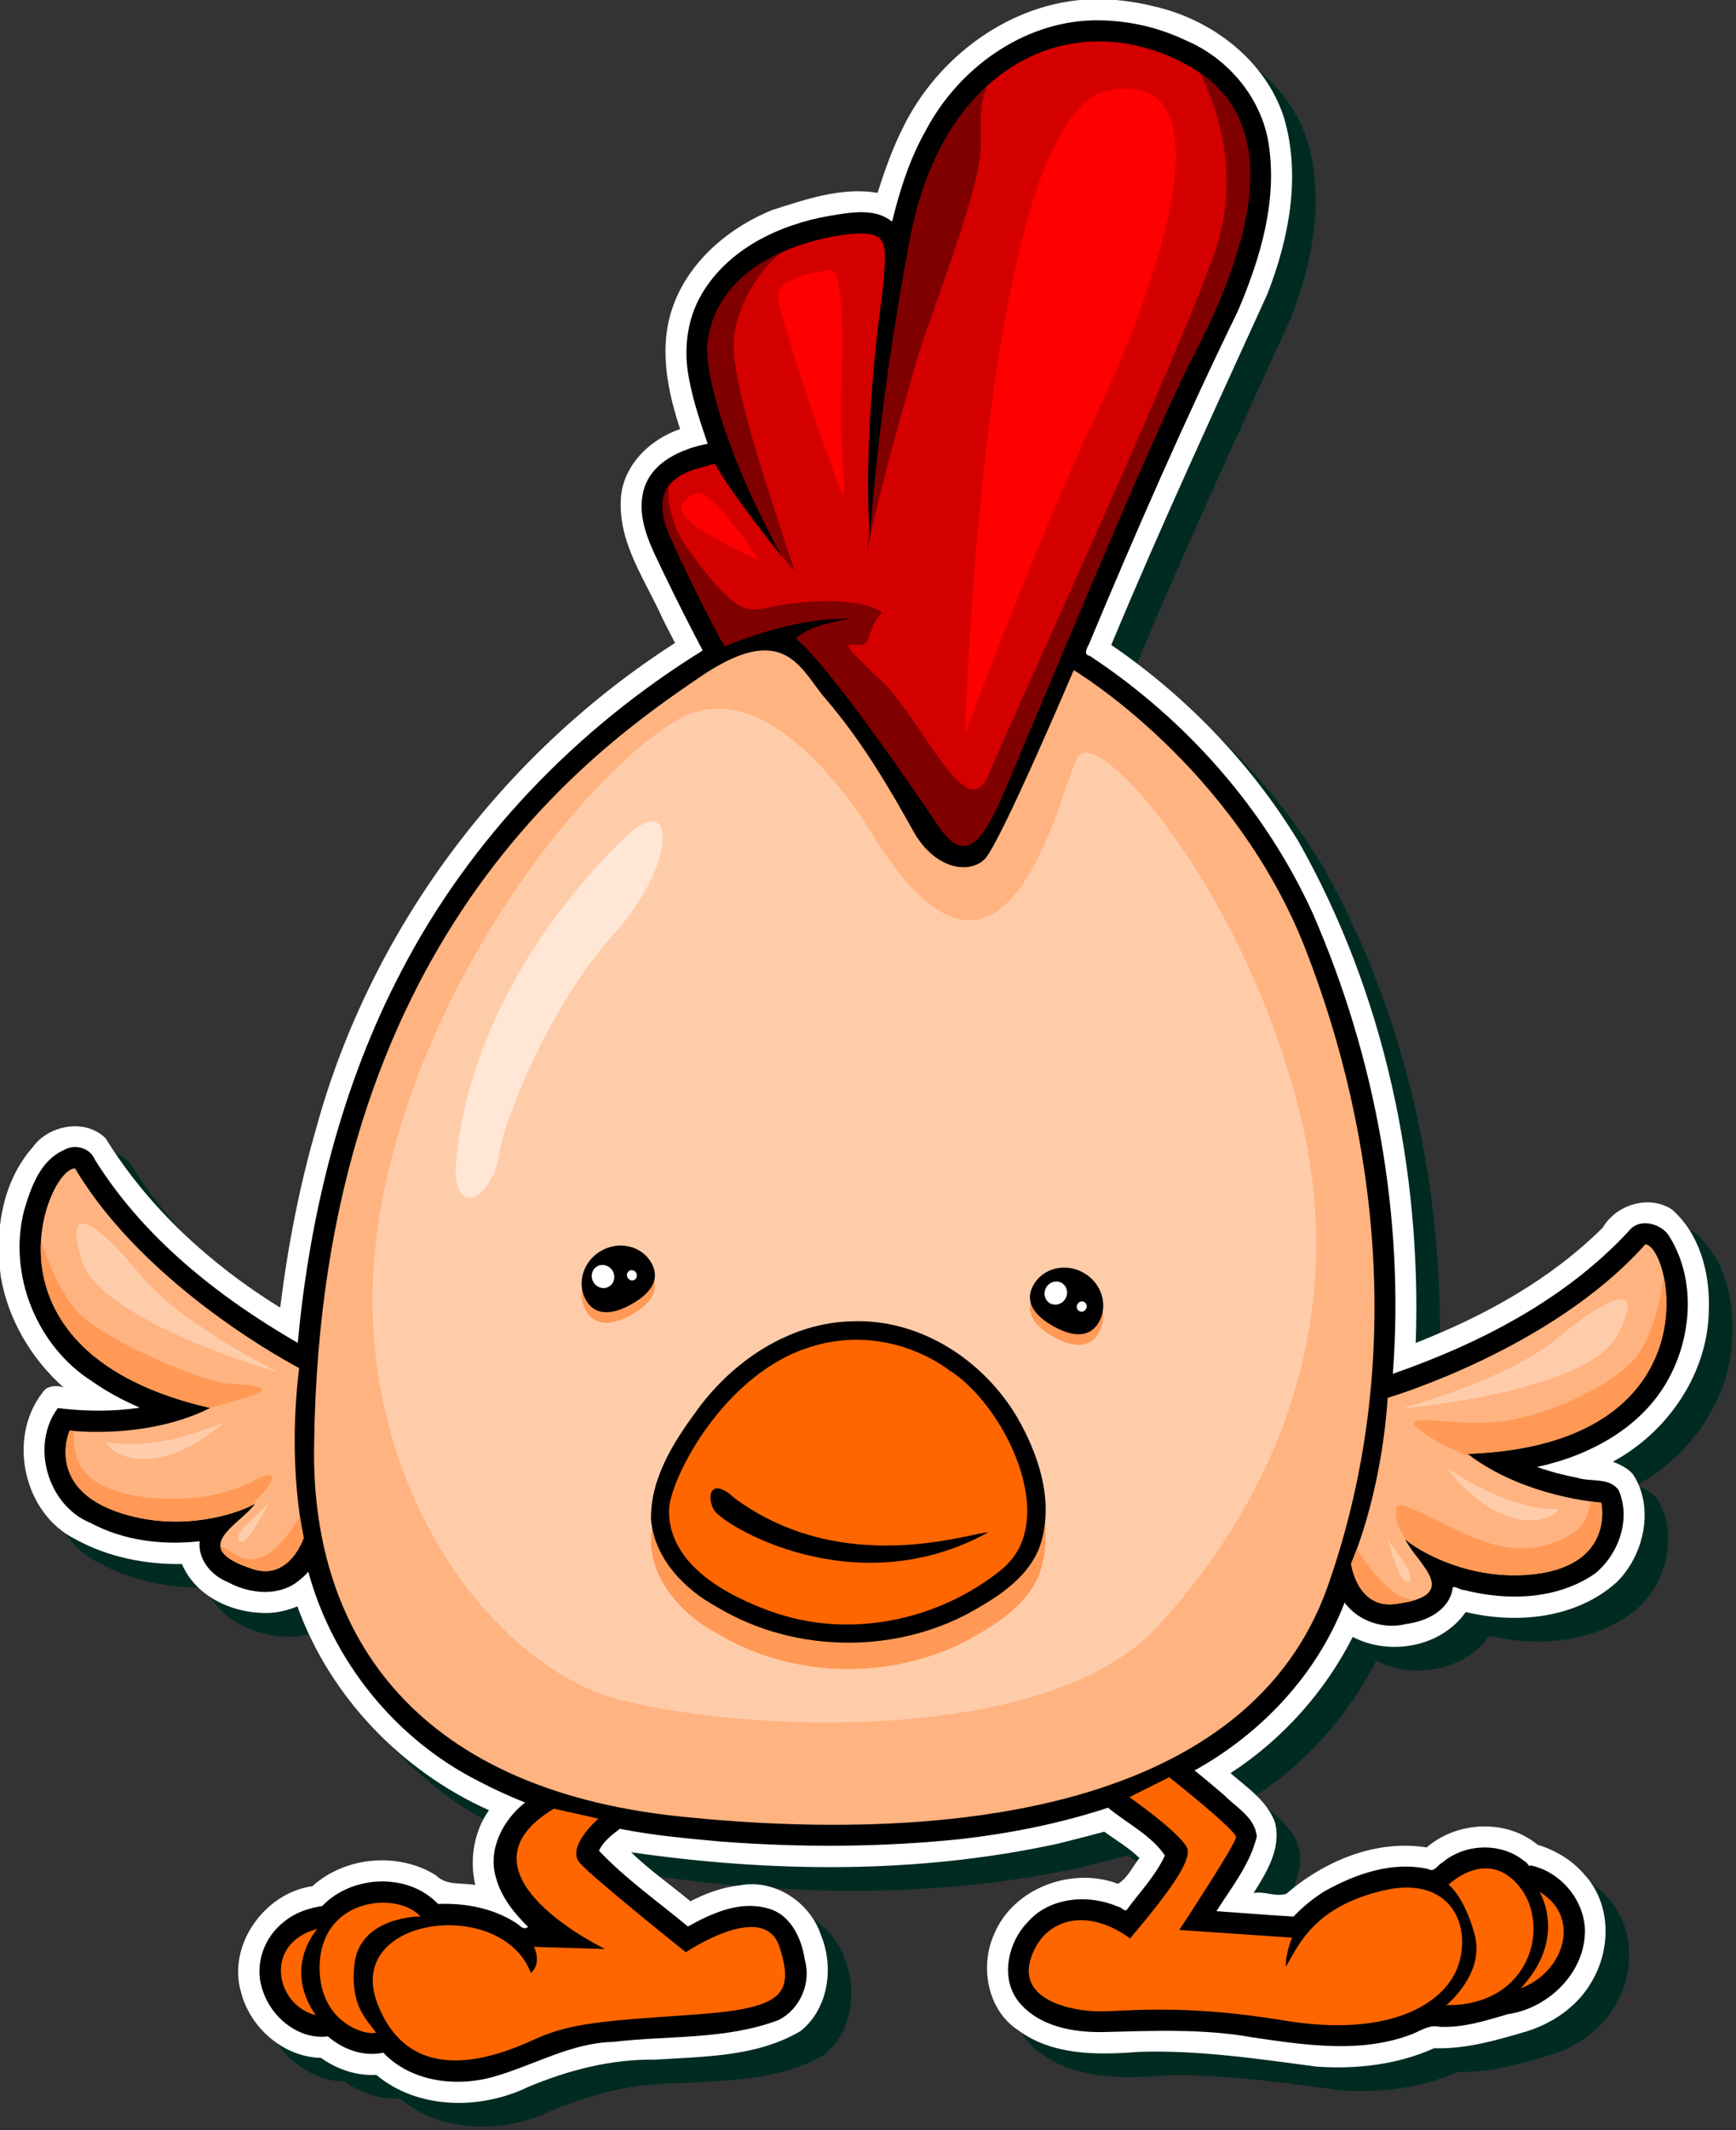 <?xml version="1.0" encoding="UTF-8" standalone="no"?>
<svg
   version="1.1"
   viewBox="0 0 50 61.322"
   sodipodi:docname="chicken-2521141.svg"
   width="50"
   height="61.322"
     id="chicken"
   inkscape:version="1.4 (86a8ad7, 2024-10-11)"
   xmlns:inkscape="http://www.inkscape.org/namespaces/inkscape"
   xmlns:sodipodi="http://sodipodi.sourceforge.net/DTD/sodipodi-0.dtd"
   xmlns="http://www.w3.org/2000/svg"
   xmlns:svg="http://www.w3.org/2000/svg">
  <rect x="0" y="0" width="50" height="61.322" fill="#333333" stroke="none"/>
  <defs
     id="defs30" />
  <sodipodi:namedview
     id="namedview30"
     pagecolor="#ffffff"
     bordercolor="#666666"
     borderopacity="1.0"
     inkscape:showpageshadow="2"
     inkscape:pageopacity="0.0"
     inkscape:pagecheckerboard="0"
     inkscape:deskcolor="#d1d1d1"
     inkscape:zoom="0.82327431"
     inkscape:cx="253.86435"
     inkscape:cy="231.39311"
     inkscape:window-width="1920"
     inkscape:window-height="1017"
     inkscape:window-x="-8"
     inkscape:window-y="-8"
     inkscape:window-maximized="1"
     inkscape:current-layer="chicken"
     showgrid="false" />
  <g
     transform="matrix(0.038,0,0,0.038,-28.643,-18.662)"
     >
    <path
       d="m 1599.6,508.47 c -61.932,1.826 -118.17,43.973 -144.3,98.82 -7.608,15.285 -13.285,31.586 -18.481,47.867 -27.258,-4.6 -54.353,4.886 -80,13.062 -34.932,14.22 -66.576,41.938 -77.085,79.243 -8.041,28.635 -1.677,59.067 7.429,86.663 -23.45,7.774 -44.473,28.735 -45,54.406 -1.39,32.83 19.023,60.641 31.81,89.409 3.061,6.094 6.204,12.147 9.315,18.216 -131.09,84.057 -230.73,217.01 -271.93,367.55 -12.864,44.5 -21.669,90.05 -27.316,136.04 -52.541,-32.551 -99.671,-75.359 -132.28,-128.28 -15.28,-15.297 -43.084,-10.222 -55.156,6.531 -23.369,26.349 -29.167,64.242 -24.312,98.357 5.408,32.152 23.034,61.946 47.374,83.674 -5.616,-1.634 -12.639,-1.329 -15.906,4.219 -26.766,34.538 -14.165,91.534 25.094,110.94 24.612,13.512 52.777,19.129 80.719,18.781 10.824,25.481 39.978,38.043 66.438,37.031 7.242,-0.446 14.391,-2.159 21.031,-5 24.803,68.545 78.879,124.72 145.22,154.47 -11.505,16.368 -14.82,37.285 -10.375,56.656 -10.048,-1.889 -22.06,0.668 -29.938,-7.469 -28.454,-17.641 -68.524,-14.246 -93.5,8.344 -36.093,5.035 -64.625,44.575 -54.094,80.344 6.873,27.025 32.301,49.182 60.625,49.75 12.088,8.683 26.941,13.712 41.875,12.875 31.52,26.37 78.659,26.608 114.61,9.366 30.506,-12.884 63.279,-21.375 96.608,-20.897 37.381,-2.405 77.25,-2.043 110.38,-21.688 21.326,-16.977 25.529,-48.753 15.313,-73.031 -8.374,-24.799 -35.219,-42.391 -61.469,-37.312 -13.168,1.393 -25.608,6.028 -37.344,12.031 -14.974,-12.438 -30.937,-23.537 -44.969,-37.125 106.73,15.424 216.72,16.548 322.49,-6.289 12.109,-2.918 24.155,-6.096 36.2,-9.274 8.96,6.576 18.703,12.121 26.625,19.938 -5.259,6.549 -8.768,15.034 -16.281,19.531 -34.564,-13.168 -79.297,2.952 -93.828,38.09 -11.093,24.384 -5.195,57.534 18.109,72.754 25.962,19.263 60.138,18.948 91.156,16.5 45.301,-1.574 90.235,5.237 134.97,11.127 30.389,2.155 61.542,-1.441 89.315,-13.939 24.336,0.831 47.778,-6.2 70.812,-12.969 20.22,-6.508 38.722,-19.57 49.018,-38.324 14.375,-24.627 14.027,-58.625 -5.95,-80.154 -9.159,-10.926 -21.977,-18.566 -35.568,-22.678 -23.64,-19.697 -61.064,-17.896 -84.031,2.031 -38.583,-6.153 -77.57,10.264 -106.34,35.094 -8.214,2.652 -16.514,-2.122 -24.875,-0.562 10.101,-15.907 21.522,-34.549 16.031,-54.031 -6.151,-16.07 -21.013,-25.884 -33.531,-36.781 39.203,-25.465 71.479,-61.428 92.656,-103.19 28.014,14.62 67.095,7.757 85.656,-18.875 38.885,9.32 83.977,4.95 114.62,-22.781 20.533,-20.446 28.556,-56.029 12.312,-81.313 -4.002,-4.852 -9.7,-7.505 -15.406,-9.812 41.834,-22.538 72.468,-67.369 72.726,-115.62 0.886,-27.306 -6.835,-56.865 -27.976,-75.47 -17.327,-11.29 -42.148,-3.787 -52.363,13.707 -39.738,39.528 -89.874,67.092 -141.82,87.418 4.525,-131.47 -23.97,-265.17 -88.847,-379.87 -36.141,-59.206 -84.828,-109.8 -141.93,-148.91 37.348,-89.624 78.214,-177.69 118.41,-266.05 16.338,-41.878 25.457,-89.205 12.546,-133.3 -13.897,-43.48 -54.572,-74.449 -98.331,-84.376 -15.3,-3.834 -31.092,-5.807 -46.942,-5.458 z"
       fill="#002b22"
       id="path1" />
    <path
       d="m 1581.7,490.53 c -61.932,1.826 -118.17,43.973 -144.3,98.82 -7.608,15.285 -13.285,31.586 -18.481,47.867 -27.258,-4.6 -54.353,4.886 -80,13.062 -34.932,14.22 -66.576,41.938 -77.085,79.243 -8.041,28.635 -1.677,59.067 7.429,86.663 -23.45,7.774 -44.473,28.735 -45,54.406 -1.39,32.83 19.023,60.641 31.81,89.409 3.061,6.094 6.204,12.147 9.315,18.216 -131.09,84.057 -230.73,217.01 -271.93,367.55 -12.864,44.5 -21.67,90.05 -27.316,136.04 -52.541,-32.551 -99.671,-75.359 -132.28,-128.28 -15.28,-15.297 -43.084,-10.222 -55.156,6.531 -23.369,26.349 -29.167,64.242 -24.312,98.357 5.408,32.152 23.034,61.946 47.374,83.674 -5.616,-1.634 -12.639,-1.329 -15.906,4.219 -26.766,34.538 -14.165,91.534 25.094,110.94 24.612,13.512 52.777,19.129 80.719,18.781 10.824,25.481 39.978,38.043 66.438,37.031 7.242,-0.446 14.391,-2.159 21.031,-5 24.803,68.545 78.879,124.72 145.22,154.47 -11.505,16.368 -14.82,37.285 -10.375,56.656 -10.048,-1.889 -22.06,0.668 -29.938,-7.469 -28.454,-17.641 -68.524,-14.246 -93.5,8.344 -36.093,5.035 -64.625,44.575 -54.094,80.344 6.873,27.025 32.301,49.182 60.625,49.75 12.088,8.683 26.941,13.712 41.875,12.875 31.52,26.37 78.659,26.608 114.61,9.366 30.506,-12.884 63.279,-21.375 96.608,-20.897 37.381,-2.405 77.25,-2.043 110.38,-21.688 21.326,-16.977 25.529,-48.753 15.313,-73.031 -8.374,-24.799 -35.219,-42.391 -61.469,-37.312 -13.168,1.393 -25.608,6.028 -37.344,12.031 -14.974,-12.438 -30.937,-23.537 -44.969,-37.125 106.73,15.424 216.72,16.548 322.49,-6.289 12.109,-2.918 24.155,-6.096 36.2,-9.274 8.96,6.576 18.703,12.121 26.625,19.938 -5.259,6.549 -8.768,15.034 -16.281,19.531 -34.564,-13.168 -79.297,2.952 -93.828,38.09 -11.093,24.384 -5.195,57.534 18.109,72.754 25.962,19.263 60.138,18.948 91.156,16.5 45.301,-1.574 90.235,5.237 134.97,11.127 30.389,2.155 61.542,-1.441 89.315,-13.939 24.336,0.831 47.778,-6.2 70.812,-12.969 20.22,-6.508 38.722,-19.57 49.018,-38.324 14.375,-24.627 14.027,-58.625 -5.95,-80.154 -9.159,-10.926 -21.977,-18.566 -35.568,-22.678 -23.64,-19.697 -61.064,-17.896 -84.031,2.031 -38.583,-6.153 -77.57,10.264 -106.34,35.094 -8.214,2.652 -16.514,-2.122 -24.875,-0.562 10.101,-15.907 21.522,-34.549 16.031,-54.031 -6.151,-16.07 -21.013,-25.884 -33.531,-36.781 39.203,-25.465 71.479,-61.428 92.656,-103.19 28.014,14.62 67.095,7.757 85.656,-18.875 38.885,9.32 83.977,4.95 114.62,-22.781 20.533,-20.446 28.556,-56.029 12.312,-81.313 -4.002,-4.852 -9.7,-7.505 -15.406,-9.812 41.834,-22.538 72.468,-67.369 72.726,-115.62 0.886,-27.306 -6.835,-56.865 -27.976,-75.47 -17.327,-11.29 -42.148,-3.787 -52.363,13.707 -39.738,39.528 -89.874,67.092 -141.82,87.418 4.525,-131.47 -23.97,-265.17 -88.847,-379.87 -36.141,-59.206 -84.828,-109.8 -141.93,-148.91 37.348,-89.624 78.214,-177.69 118.41,-266.05 16.338,-41.878 25.457,-89.205 12.546,-133.3 -13.897,-43.48 -54.572,-74.449 -98.331,-84.376 -15.3,-3.834 -31.092,-5.807 -46.942,-5.458 z"
       fill="#ffffff"
       id="path2" />
    <path
       d="m 1581.9,506.53 c -53.351,1.418 -101.67,36.708 -126.19,82.969 -12.313,21.562 -19.929,45.463 -25.781,69.531 -13.474,-10.924 -32.258,-6.814 -47.902,-4.313 -37.889,6.658 -76.359,25.062 -96.375,59.15 -11.845,20.046 -14.155,44.462 -9.066,66.976 3.076,15.827 8.393,31.136 13.531,46.438 -20.019,3.927 -42.784,13.887 -48.531,35.281 -6.035,23.245 7.079,45.242 16.56,65.525 9.059,18.762 18.525,37.383 28.221,55.85 -95.425,59.04 -176.22,142.62 -228.12,242.45 -45.793,87.042 -69.8,184.94 -78.786,282.11 -60.044,-34.702 -116.69,-79.396 -153.75,-138.78 -3.562,-8.996 -15.3,-12.236 -23.375,-7.375 -18.04,7.815 -25.052,28.145 -30.25,45.625 -12.56,48.414 9.468,103.06 51.531,129.66 11.257,7.974 23.427,14.409 36.062,19.906 -20.481,3.174 -41.504,2.873 -62.094,0.344 -21.054,28.346 -7.565,74.108 25.035,87.102 24.918,13.391 54.453,16.914 82.496,13.773 -1.478,13.851 8.956,26.087 21.293,30.931 16.643,9.167 39.612,11.423 54.738,-1.837 2.292,-1.778 4.378,-3.781 6.312,-5.938 18.435,67.888 66.346,127.05 129.28,158.72 11.323,6.007 23.102,11.286 35.031,16.094 -16.767,13.065 -28.668,35.773 -22,57.219 3.914,14.441 13.794,26.711 24.25,37 -3.082,2.328 -5.409,0.026 -7.667,-2.037 -17.608,-11.971 -39.416,-16.197 -60.521,-15.338 -22.968,-24.036 -65.343,-21.964 -87.844,1.531 -10.326,1.617 -20.525,4.977 -28.719,11.75 -15.324,11.605 -22.926,32.697 -16.688,51.219 6.283,21.004 27.079,38.502 49.719,35.812 11.282,9.802 26.932,15.637 41.969,12.344 21.594,22.686 57.141,26.572 86.094,17.5 29.35,-8.743 56.894,-24.925 88.041,-25.667 41.861,-4.976 85.729,-1.44 125.65,-16.645 16.098,-8.148 24.823,-28.12 19.683,-45.581 -2.315,-16.522 -11.142,-35.018 -28.714,-39.107 -20.906,-5.675 -41.949,3.921 -59.844,13.906 -22.681,-18.847 -47.382,-36.25 -67.406,-57.375 3.175,-7.217 9.864,-11.982 15.781,-16.656 25.32,5.068 51.296,7.351 77.112,9.732 60.733,4.532 122.03,4.326 182.58,-2.076 37.446,-4.419 74.574,-11.84 110.38,-23.625 14.282,11.859 32.614,20.756 43.062,36.188 -6.838,15.06 -18.616,27.21 -28.375,40.5 -1.854,3.199 -4.574,-1.744 -7.062,-1.656 -22.104,-9.707 -51.652,-7.539 -68.281,11.375 -15.311,15.451 -21.46,43.012 -6.844,60.906 15.288,18.55 41.233,23.104 64.156,22.637 37.824,-0.922 76.003,-2.674 113.39,4.139 39.739,5.802 82.148,12.332 120.64,-2.651 6.738,-2.745 13.162,-7.346 20.75,-5.438 17.773,0.811 34.889,-4.694 51.679,-9.598 30.936,-4.506 58.982,-31.889 58.321,-64.308 -1.003,-22.897 -18.765,-43.672 -41.125,-48.375 -1.462,1.614 -2.614,-2.717 -4.656,-3.125 -17.546,-14.585 -45.16,-13.648 -62.344,1 -3.686,1.845 -6.067,7.75 -10.689,4.851 -27.068,-6.079 -54.926,3.647 -78.374,16.742 -8.662,5.326 -16.622,11.913 -23.656,19.25 -19.51,-1.039 -38.976,-2.749 -58.469,-4.062 11.443,-18.07 25.491,-35.483 30.594,-56.531 -1.348,-14.592 -15.835,-22.222 -24.981,-31.585 -7.325,-6.252 -14.678,-12.472 -22.207,-18.477 50.628,-28.03 92.872,-72.77 113.72,-127.16 10.505,14.239 29.886,20.588 46.969,16.125 14.972,-1.879 32.209,-10.212 34.875,-26.531 -0.113,-3.697 6.012,1.18 8.531,0.812 32.936,8.487 70.853,7.43 99.531,-12.469 17.836,-14.623 27.415,-41.232 17.781,-63.188 -7.078,-9.853 -21.024,-6.006 -31.124,-9.297 -10.417,-1.964 -20.704,-4.679 -30.689,-8.234 40.158,-8.595 80.219,-30.18 100.06,-67.469 17.808,-33.031 20.291,-76.631 -0.812,-108.78 -6.753,-8.642 -22.024,-12.317 -29.522,-2.641 -48.056,51.943 -113.13,85.37 -179.01,108.33 8.937,-118.81 -13.038,-239.46 -60.542,-348.47 -36.168,-79.625 -96.406,-147.41 -169.21,-195.47 -5.192,-0.655 -1.941,-6.222 -0.531,-8.938 35.531,-85.059 72.5,-169.43 112.84,-252.31 17.465,-40.787 30.875,-86 22.625,-130.66 -6.835,-33.332 -31.436,-61.501 -62.623,-74.583 -21.75,-10.353 -45.974,-15.437 -70.127,-14.949 z"
       id="path3" />
    <path
       d="m 1346.9,913.41 c 0,0 -39.546,-48.851 -51.178,-70.951 -16.284,4.652 -54.667,9.305 -33.731,55.83 20.936,46.525 40.98,82.441 40.98,82.441 0,0 52.071,-23.121 96.269,-20.795 -23.262,3.489 -37.22,9.305 -41.872,15.121 25.589,20.936 91.996,118.23 107.01,140.74 17.388,26.07 30.241,20.936 47.688,-18.61 17.447,-39.546 112.82,-272.17 144.23,-332.65 31.41,-60.48 83.745,-175.63 -1.163,-223.32 -84.908,-47.688 -186.1,-4.652 -211.69,131.43 -25.589,136.09 -30.241,227.97 -30.241,227.97 0,0 -6.979,-68.624 9.305,-187.26 3.489,-36.057 4.652,-45.362 -16.284,-45.362 -20.936,0 -109.33,13.958 -116.31,84.908 -1.163,19.773 11.631,77.929 56.993,160.51 z"
       fill="#d40000"
       id="path4" />
    <path
       d="m 1333,983.88 c -11.865,0.128 -27.263,5.572 -48.312,19.875 -79.624,54.103 -287.88,199.04 -292.81,580.66 -3.008,138.76 70.742,261.55 278,282.94 207.258,21.39 430.97,-6.595 490.19,-174.38 59.217,-167.78 37.813,-342.12 -16.469,-481.94 -54.282,-139.82 -176,-212.22 -176,-212.22 0,0 -55.923,131.61 -67.438,143.12 -11.515,11.51 -37.832,8.233 -54.281,-21.375 -16.449,-29.608 -38.346,-67.663 -66.625,-100.34 -12.533,-14.484 -21.955,-36.605 -46.25,-36.344 z m -522.81,392.47 c -21.351,1.031 -78.309,139.89 102.88,181.44 -48.851,24.426 -106.53,17.094 -106.53,17.094 0,0 -20.636,46.862 45.062,64.406 47.382,12.653 88.552,-4.441 95.531,-9.094 -11.067,16.118 -52.444,33.352 -1.5,49.719 27.685,8.894 38.375,-23.844 38.375,-23.844 0,0 -12.805,-52.928 -3.5,-128.53 0,0 -115.15,-59.3 -169.81,-151.19 -0.164,-0.01 -0.332,-0.01 -0.5,0 z m 1190.7,57.375 c -71.055,79.893 -195.34,116.38 -195.34,116.38 -5.158,75.999 -27.719,125.53 -27.719,125.53 0,0 4.321,34.187 33.188,30.688 53.119,-6.439 15.726,-31.205 7.906,-49.125 5.973,5.888 43.174,30.466 92.094,27 67.83,-4.806 56.438,-54.719 56.438,-54.719 0,0 -58.023,-3.716 -101.38,-36.938 187.23,-6.589 155.59,-156 134.81,-158.81 z"
       fill="#ffb380"
       id="path5" />
    <path
       d="m 1417.5,1127.3 c 0,0 -76.56,-134.56 -150.8,-90.48 -74.24,44.08 -204.16,211.12 -227.36,389.76 -23.2,178.64 83.52,327.12 185.6,352.64 102.08,25.52 324.8,32.48 406,-55.68 81.2,-88.16 150.8,-225.04 106.72,-394.4 -44.08,-169.36 -153.12,-290 -167.04,-264.48 -13.92,25.52 -53.36,220.4 -153.12,62.64 z"
       fill="#ffccaa"
       id="path6" />
    <g
       transform="matrix(0.866,-0.501,0.501,0.866,-570.24,788.69)"
       fill="#ff9955"
       id="g9">
      <path
         d="m 1238.7,1486.8 c 0,14.775 -12.177,19.773 -27.915,19.773 -15.738,0 -29.078,-4.998 -29.078,-19.773 0,-14.775 12.758,-26.752 28.496,-26.752 15.738,0 28.497,11.977 28.497,26.752 z"
         id="path7" />
      <path
         transform="matrix(0.935,0,0,0.897,77.029,151.2)"
         d="m 1212,1478.7 c 0,5.46 -4.036,9.887 -9.014,9.887 -4.978,0 -9.014,-4.426 -9.014,-9.887 0,-5.46 4.036,-9.886 9.014,-9.886 4.978,0 9.014,4.426 9.014,9.886 z"
         id="path8" />
      <path
         transform="matrix(0.414,0,0,0.397,723.18,900.72)"
         d="m 1212,1478.7 c 0,5.46 -4.036,9.887 -9.014,9.887 -4.978,0 -9.014,-4.426 -9.014,-9.887 0,-5.46 4.036,-9.886 9.014,-9.886 4.978,0 9.014,4.426 9.014,9.886 z"
         id="path9" />
    </g>
    <g
       transform="matrix(0.866,-0.501,0.501,0.866,-570.24,780.69)"
       id="g12">
      <path
         d="m 1238.7,1486.8 c 0,14.775 -12.177,19.773 -27.915,19.773 -15.738,0 -29.078,-4.998 -29.078,-19.773 0,-14.775 12.758,-26.752 28.496,-26.752 15.738,0 28.497,11.977 28.497,26.752 z"
         id="path10" />
      <path
         transform="matrix(0.935,0,0,0.897,77.029,151.2)"
         d="m 1212,1478.7 c 0,5.46 -4.036,9.887 -9.014,9.887 -4.978,0 -9.014,-4.426 -9.014,-9.887 0,-5.46 4.036,-9.886 9.014,-9.886 4.978,0 9.014,4.426 9.014,9.886 z"
         fill="#ffffff"
         id="path11" />
      <path
         transform="matrix(0.414,0,0,0.397,723.18,900.72)"
         d="m 1212,1478.7 c 0,5.46 -4.036,9.887 -9.014,9.887 -4.978,0 -9.014,-4.426 -9.014,-9.887 0,-5.46 4.036,-9.886 9.014,-9.886 4.978,0 9.014,4.426 9.014,9.886 z"
         fill="#ffffff"
         id="path12" />
    </g>
    <g
       transform="matrix(-0.866,-0.501,-0.501,0.866,3354.8,805.38)"
       fill="#ff9955"
       id="g15">
      <path
         d="m 1238.7,1486.8 c 0,14.775 -12.177,19.773 -27.915,19.773 -15.738,0 -29.078,-4.998 -29.078,-19.773 0,-14.775 12.758,-26.752 28.496,-26.752 15.738,0 28.497,11.977 28.497,26.752 z"
         id="path13" />
      <path
         transform="matrix(0.935,0,0,0.897,96.174,157.52)"
         d="m 1212,1478.7 c 0,5.46 -4.036,9.887 -9.014,9.887 -4.978,0 -9.014,-4.426 -9.014,-9.887 0,-5.46 4.036,-9.886 9.014,-9.886 4.978,0 9.014,4.426 9.014,9.886 z"
         id="path14" />
      <path
         transform="matrix(0.414,0,0,0.397,700.81,895.86)"
         d="m 1212,1478.7 c 0,5.46 -4.036,9.887 -9.014,9.887 -4.978,0 -9.014,-4.426 -9.014,-9.887 0,-5.46 4.036,-9.886 9.014,-9.886 4.978,0 9.014,4.426 9.014,9.886 z"
         id="path15" />
    </g>
    <g
       transform="matrix(-0.866,-0.501,-0.501,0.866,3354.8,797.38)"
       id="g18">
      <path
         d="m 1238.7,1486.8 c 0,14.775 -12.177,19.773 -27.915,19.773 -15.738,0 -29.078,-4.998 -29.078,-19.773 0,-14.775 12.758,-26.752 28.496,-26.752 15.738,0 28.497,11.977 28.497,26.752 z"
         id="path16" />
      <path
         transform="matrix(0.935,0,0,0.897,96.174,157.52)"
         d="m 1212,1478.7 c 0,5.46 -4.036,9.887 -9.014,9.887 -4.978,0 -9.014,-4.426 -9.014,-9.887 0,-5.46 4.036,-9.886 9.014,-9.886 4.978,0 9.014,4.426 9.014,9.886 z"
         fill="#ffffff"
         id="path17" />
      <path
         transform="matrix(0.414,0,0,0.397,700.81,895.86)"
         d="m 1212,1478.7 c 0,5.46 -4.036,9.887 -9.014,9.887 -4.978,0 -9.014,-4.426 -9.014,-9.887 0,-5.46 4.036,-9.886 9.014,-9.886 4.978,0 9.014,4.426 9.014,9.886 z"
         fill="#ffffff"
         id="path18" />
    </g>
    <path
       d="m 1400.5,1512.1 c -48.802,0.715 -92.942,31.036 -120.13,69.742 -17.24,23.5 -33.743,50.528 -33.186,80.66 2.795,29.318 25.118,52.661 50.112,66.135 59.74,35.958 139.41,36.008 199.1,-0.158 19.995,-11.579 40.692,-27.071 46.913,-50.473 8.735,-31.933 -2.7,-65.486 -18.562,-93.125 -25.458,-43.135 -73.061,-74.419 -124.25,-72.781 z"
       fill="#ff9955"
       id="path19" />
    <path
       d="m 1400.5,1492.1 c -48.802,0.715 -92.942,31.036 -120.13,69.742 -17.24,23.5 -33.743,50.528 -33.186,80.66 2.795,29.318 25.118,52.661 50.112,66.135 59.74,35.958 139.41,36.008 199.1,-0.158 19.995,-11.579 40.692,-27.071 46.913,-50.473 8.735,-31.933 -2.7,-65.486 -18.562,-93.125 -25.458,-43.135 -73.061,-74.419 -124.25,-72.781 z"
       id="path20" />
    <path
       d="m 1472.5,1528.7 c 0,0 -47.688,-38.383 -110.5,-15.121 -62.812,23.262 -101.19,100.03 -101.19,122.13 0,22.1 12.794,52.341 75.603,75.603 62.809,23.262 131.43,5.816 176.8,-31.404 45.37,-37.22 1.163,-125.62 -40.709,-151.21 z"
       fill="#ff6600"
       id="path21" />
    <path
       d="m 1502.8,1652 c -12.794,0 -109.33,34.894 -191.92,-25.589 -17.447,-16.284 -22.099,-3.489 -16.284,8.142 5.816,11.631 107.01,73.277 208.2,17.447 z"
       id="path22" />
    <path
       d="m 1640,1837.5 -30.219,15.125 c 0,0 43.024,30.238 44.188,40.125 1.163,9.887 -12.221,29.686 -43.625,66.906 -34.312,-25.007 -66.87,-13.96 -75.594,16.281 -8.723,30.241 30.227,38.356 50,38.938 19.773,0.582 61.663,-6.376 142.5,7 80.837,13.376 123.87,-13.396 132.59,-44.219 8.723,-30.823 -8.736,-66.275 -58.75,-54.062 -50.014,12.213 -62.219,38.952 -72.688,57.562 -0.582,-9.305 4.656,-22.094 4.656,-22.094 l -85.5,-5.812 c 0,0 43.031,-65.141 43.031,-70.375 0,-5.234 -50.594,-45.375 -50.594,-45.375 z m -466.41,23.844 c -81.419,48.851 38.862,106.33 38.862,106.33 l -53.988,-1.641 c -10e-5,10e-5 6.375,12.182 -2.313,19.781 -22.099,-58.156 -141.9,-43.048 -116.31,23.25 25.589,66.298 91.866,39.544 119.78,26.75 27.915,-12.794 56.99,-13.941 122.12,-18.594 65.135,-4.653 74.444,-15.131 62.812,-51.188 -11.631,-36.057 -70.938,4.094 -70.938,4.094 0,0 -69.2,-55.256 -80.25,-67.469 -11.05,-12.213 13.938,-33.75 13.938,-33.75 z m 706.12,45.25 c -15.513,0.055 -28.031,12.344 -28.031,12.344 0,0 11.639,8.122 19.781,37.781 8.142,29.66 -21.531,53.531 -21.531,53.531 63.972,0.582 79.676,-60.497 55.25,-90.156 -8.396,-10.196 -17.343,-13.529 -25.469,-13.5 z m 41.031,17.75 c 5.311,10.198 16.448,39.945 -14.375,73.094 31.986,-11.631 46.942,-53.321 14.375,-73.094 z m -877.31,8.25 c -22.5,0.289 -47.727,14.846 -47.438,49.875 0.348,42.093 36.411,51.157 42.75,48.531 -7.037,-10.186 -19.596,-19.993 -16.406,-51.188 3.798,-37.144 50.125,-36.812 50.125,-36.812 -6.22,-6.785 -17.246,-10.558 -29.031,-10.406 z m -49.094,19.875 c -41.123,10.692 -32.061,57.562 -1.219,65.375 -25.496,-36.599 1.219,-65.375 1.219,-65.375 z"
       fill="#ff6600"
       id="path23" />
    <path
       d="m 1606.3,558.28 c -3.81,0.058 -7.965,0.496 -12.438,1.344 -95.405,18.094 -108.56,486.91 -108.56,486.91 -10e-5,0 55.931,-149.68 100.34,-243.44 42.331,-89.365 98.127,-245.99 20.656,-244.81 z M 1382.92,695.9 c 0,0 -39.563,3.473 -39.563,18.594 0,15.121 41.872,134.95 47.688,148.91 5.816,13.958 -1.163,-34.901 0,-67.469 1.163,-32.568 3.506,-101.19 -8.125,-100.03 z m -100.03,168.5 c -0.409,-10e-4 -0.824,0.047 -1.188,0.156 0,0 -19.763,6.987 -6.969,19.781 12.794,12.794 54.656,31.406 54.656,31.406 0,0 -33.81,-51.31 -46.5,-51.344 z"
       fill="#ff0000"
       id="path24" />
    <path
       d="m 1662.9,546 c 20.748,40.504 27.577,89.438 12.031,134.78 -27.915,81.419 -155.87,358.23 -172.16,397.78 -16.284,39.546 -50.009,-41.859 -80.25,-70.938 -30.241,-29.078 -30.225,-29.069 -18.594,-27.906 11.632,1.163 5.799,-11.643 18.594,-24.438 -19.773,-13.958 -69.796,-8.152 -88.406,-3.5 -18.61,4.652 -29.054,-4.655 -56.969,-41.875 -14.275,-19.033 -17.299,-37.117 -16.844,-50.281 -5.54,7.889 -6.741,19.856 1.719,38.656 20.936,46.525 40.969,82.438 40.969,82.438 0,0 52.082,-23.108 96.281,-20.781 -23.262,3.489 -37.222,9.309 -41.875,15.125 25.589,20.936 91.988,118.21 107,140.72 17.388,26.071 30.241,20.953 47.688,-18.594 17.447,-39.547 112.81,-272.17 144.22,-332.66 30.397,-58.543 80.415,-168.31 6.594,-218.53 z m -160.88,10.156 c -27.318,24.921 -48.636,63.708 -58.562,116.5 -23.48,124.87 -29.289,211.59 -30.094,225.19 5.447,-29.058 27.83,-108.7 35.531,-134.69 9.305,-31.404 46.899,-126.56 48.062,-157.97 0.68,-18.36 -1.808,-33.546 5.062,-49.031 z m -155.47,126 c -26.943,12.073 -52.969,33.578 -56.625,70.75 -1.149,19.541 11.361,76.581 55.438,157.62 3.611,5.334 7.242,9.887 10.875,13.438 -23.851,-71.554 -50.175,-150.51 -46.063,-178.47 3.399,-23.112 16.93,-49.008 36.375,-63.344 z m 66.031,209.5 c -0.953,11.113 -1.688,19.438 -1.688,19.438 0,0 1.302,-6.909 2.219,-11.812 -0.102,-1.119 -0.282,-3.288 -0.531,-7.625 z"
       fill="#800000"
       id="path25" />
    <path
       d="m 816.06,1418.1 c -5.125,0.43 -6.197,8.26 -0.75,26.844 13.944,47.574 150.09,86.125 150.09,86.125 -3.281,-1.641 -74.62,-36.902 -104.97,-73.813 -18.494,-22.492 -36.38,-39.826 -44.375,-39.156 z m 107.53,150.69 c -4.921,0.82 -46.754,22.163 -89.406,14.781 3.281,9.843 37.731,29.512 89.406,-14.781 z m 33.406,61.25 c -2.803,4.309 -27.997,23.697 -21.969,28.75 6.022,5.048 20.999,-26.678 21.969,-28.75 z"
       fill="#ffccaa"
       id="path26" />
    <path
       d="m 1984.2,1475.7 c 4.95,1.397 4.513,9.288 -4.369,26.496 -22.737,44.054 -163.73,56.008 -163.73,56.008 3.533,-0.987 80.276,-22.037 117.09,-52.502 22.434,-18.565 43.29,-32.181 51.012,-30.002 z m -134.23,127.49 c 4.676,1.741 41.685,30.651 84.963,31.515 -5.093,9.039 -42.655,21.797 -84.963,-31.515 z m -44.445,53.779 c 1.932,4.763 22.98,28.589 16.1,32.403 -6.872,3.81 -15.543,-30.185 -16.1,-32.403 z"
       fill="#ffccaa"
       id="path27" />
    <path
       d="m 784.81,1431.4 c -2.448,43.842 21.711,101.74 127.78,126.22 7.886,-1.86 16.674,-4.435 27.406,-7.687 27.068,-8.202 3.288,-9.867 -13.938,-10.688 -17.226,-0.821 -85.307,-29.525 -109.09,-50.031 -15.451,-13.32 -26.378,-40.41 -32.156,-57.812 z m 21.719,143.44 c 0,0 -20.636,46.862 45.062,64.406 41.281,11.024 77.84,-0.514 91.188,-6.75 3.481,-3.168 7.042,-6.692 10.344,-10.406 13.124,-14.764 5.749,-16.382 -7.375,-9 -13.124,7.382 -44.3,17.203 -82.031,12.281 -37.731,-4.921 -49.219,-18.868 -52.5,-32.812 -1.427,-6.065 -1.621,-12.282 -1.375,-17.375 -2.083,-0.18 -3.312,-0.344 -3.312,-0.344 z m 174.59,65.312 c -3.966,6.392 -15.653,24.17 -26.375,29.531 -13.124,6.562 -21.313,-0.024 -27.875,-4.125 -2.5,-1.562 -4.515,-2.526 -6.062,-3.125 0.449,5.866 6.95,11.699 24.812,17.437 27.685,8.894 38.375,-23.844 38.375,-23.844 0,0 -1.365,-5.698 -2.875,-15.875 z"
       fill="#ff9955"
       id="path28" />
    <path
       d="m 2014.8,1458.5 c -2.425,16.802 -8.853,48.547 -24.125,64.406 -21.326,22.146 -73.808,44.297 -107.44,45.938 -33.63,1.641 -68.092,-7.358 -54.969,4.125 8.149,7.13 23.256,15.831 41,22 -1.092,-0.788 -2.175,-1.582 -3.25,-2.406 140.77,-4.954 157.82,-90.644 148.78,-134.06 z m -55.25,170.16 c -0.89,5.637 -2.735,12.295 -6.594,17.312 -8.202,10.663 -37.753,26.249 -73.844,13.125 -36.09,-13.124 -66.43,-35.288 -67.25,-24.625 -0.552,7.171 1.518,15.095 8.406,24 0.027,0.022 0.035,0.04 0.062,0.062 9.188,7.539 44.763,28.937 90.625,25.688 67.83,-4.806 56.438,-54.719 56.438,-54.719 0,0 -2.956,-0.202 -7.844,-0.844 z m -177.44,35.969 c -2.609,7.1 -4.344,11.031 -4.344,11.031 0,0 4.321,34.187 33.188,30.688 6.459,-0.783 11.564,-1.845 15.562,-3.125 -5.41,-0.225 -11.624,-2.053 -17.938,-7.219 -13.261,-10.85 -22.483,-24.74 -26.469,-31.375 z"
       fill="#ff9955"
       id="path29" />
    <path
       d="m 1233.6,1120.2 c 0,0 -123.04,104.99 -134.52,255.91 0,39.372 27.888,21.326 32.81,-9.843 4.922,-31.169 41.012,-116.47 86.945,-167.33 45.933,-50.855 47.574,-104.99 14.764,-78.743 z"
       fill="#ffe6d5"
       id="path30" />
  </g>
</svg>
